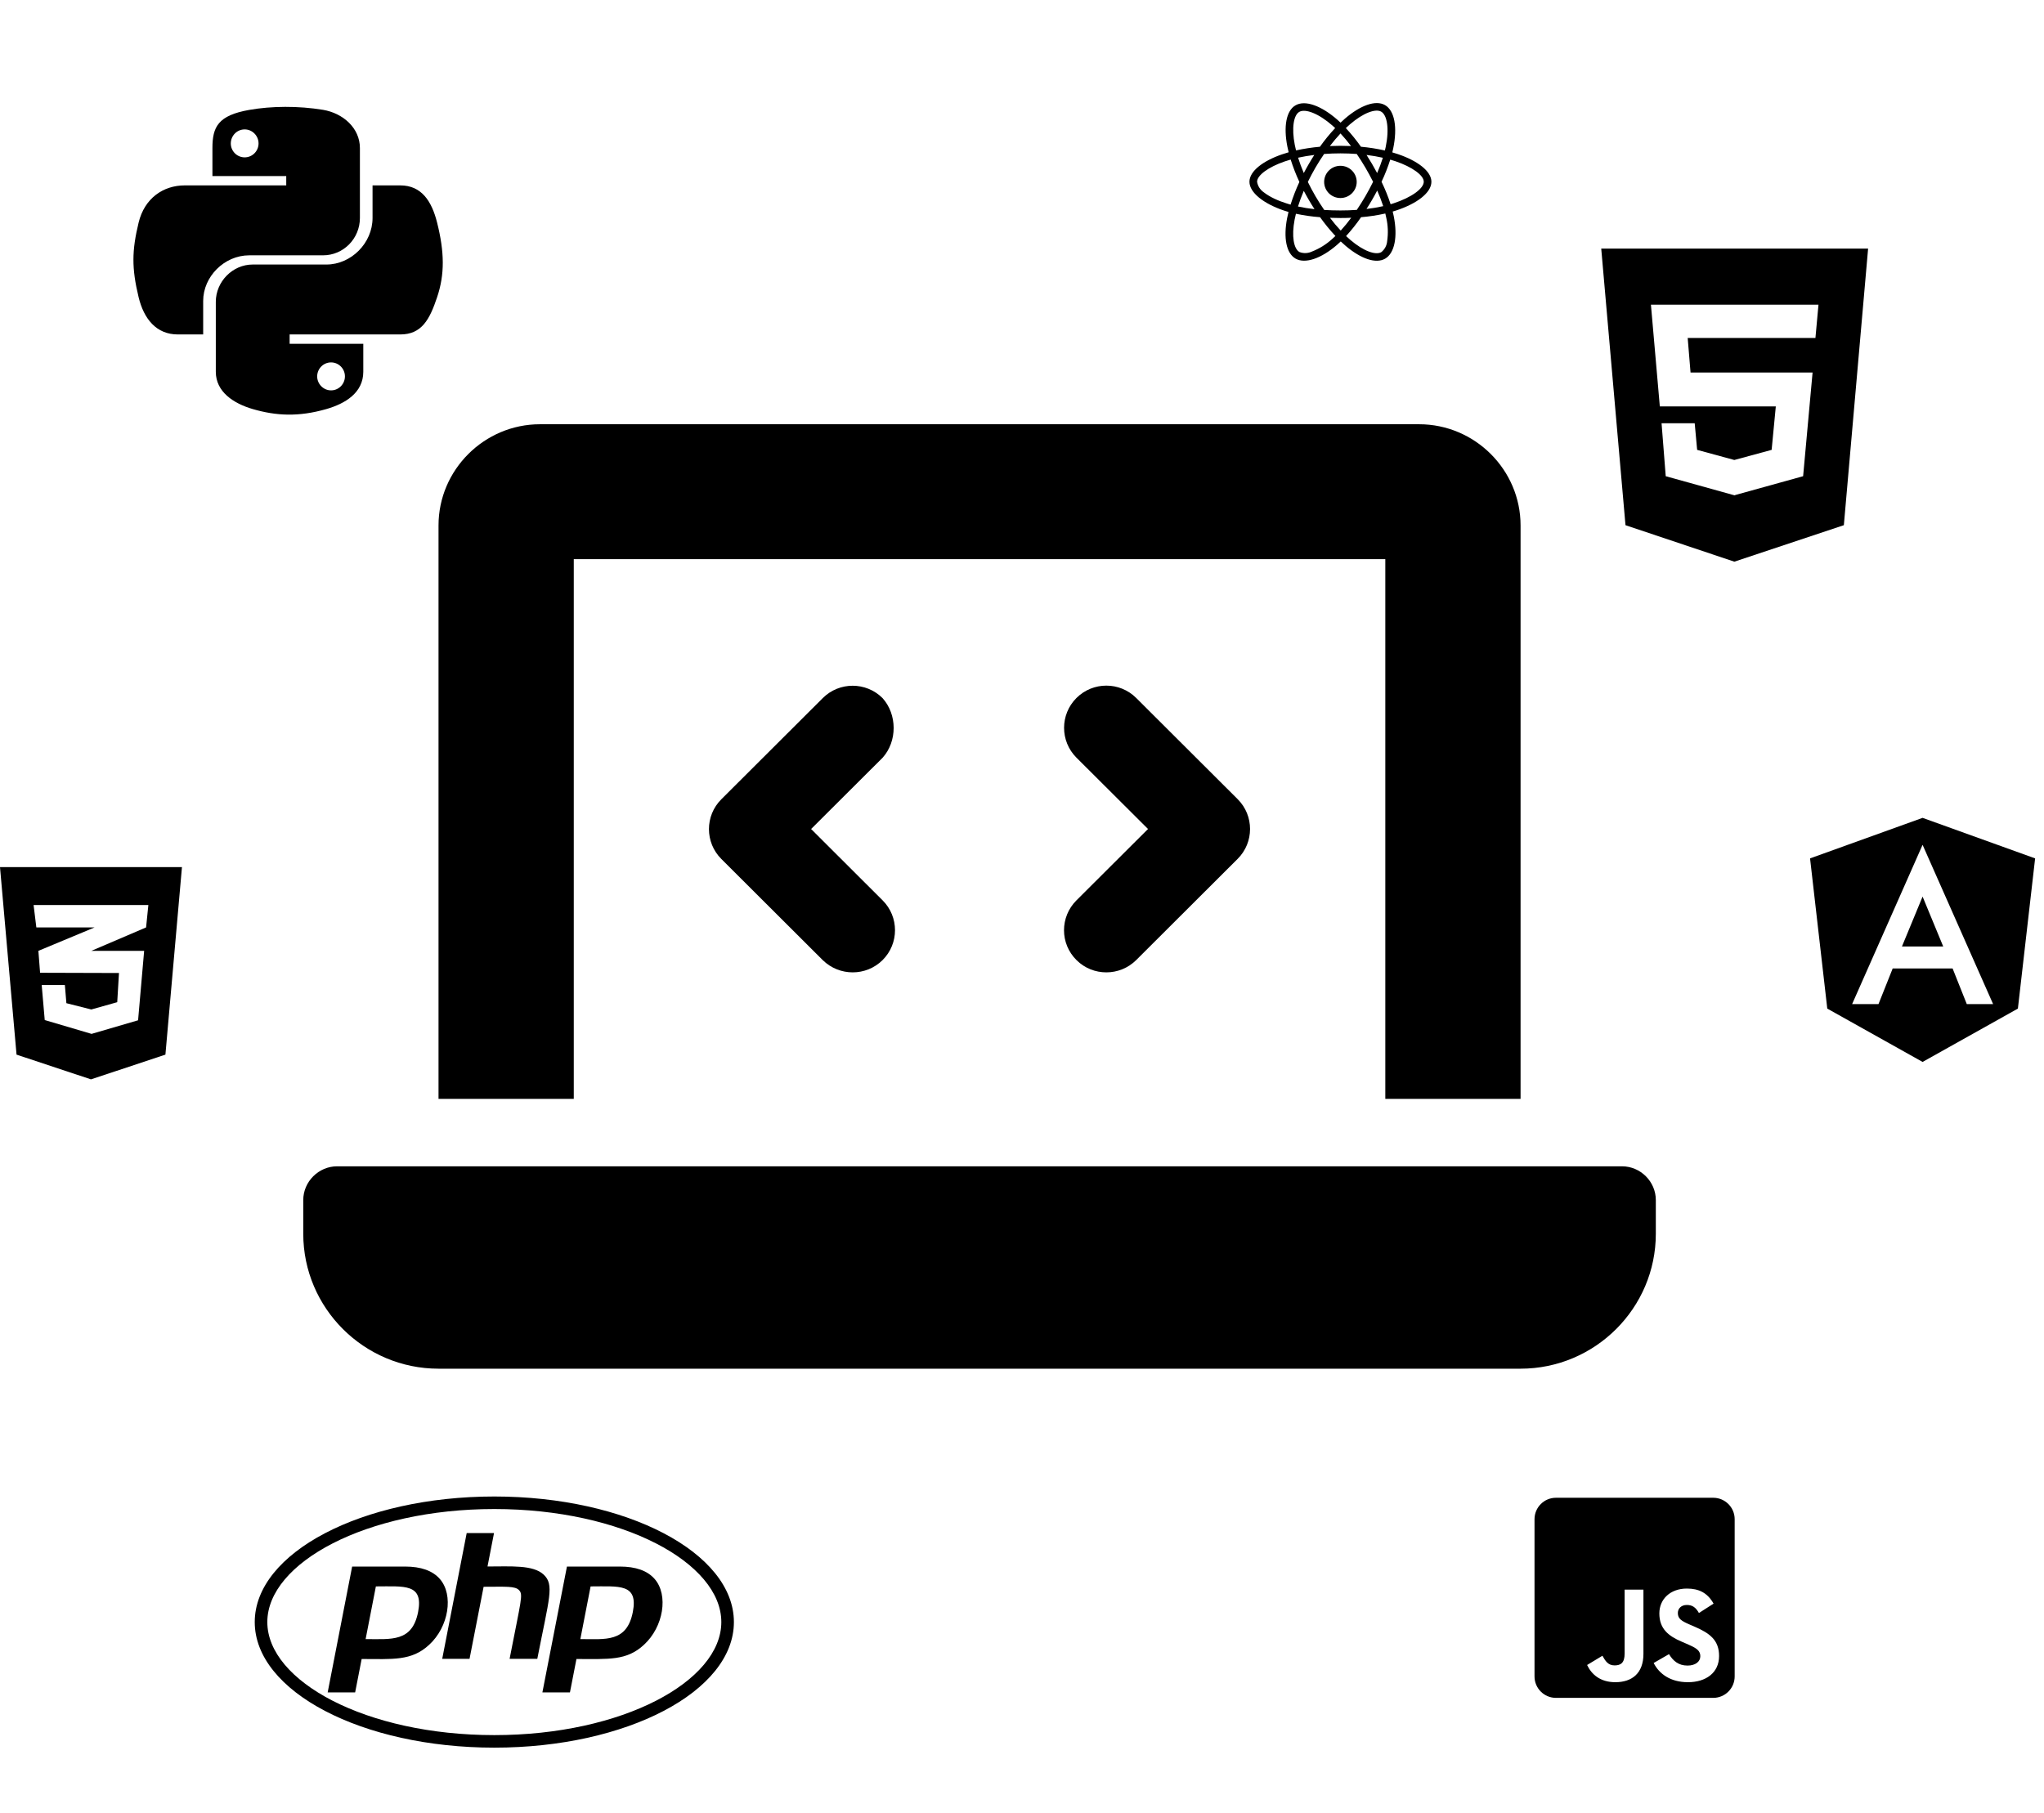 <svg width="337" height="299" viewBox="0 0 337 299" fill="none" xmlns="http://www.w3.org/2000/svg">
<path d="M94.6 92.214H228.4V181.214H250.7V86.651C250.7 77.484 243.174 69.964 233.975 69.964H89.025C79.837 69.964 72.3 77.484 72.3 86.651V181.214H94.6V92.214ZM267.425 192.339H55.575C52.526 192.339 50 194.877 50 197.901V203.464C50 215.719 60.018 225.714 72.3 225.714H250.7C262.982 225.714 273 215.719 273 203.464V197.901C273 194.877 270.491 192.339 267.425 192.339ZM177.493 158.338C178.852 159.694 180.629 160.354 182.406 160.354C184.183 160.354 185.971 159.681 187.333 158.323L204.058 141.635C206.78 138.919 206.78 134.508 204.058 131.793L187.333 115.106C184.611 112.389 180.201 112.389 177.479 115.106C174.757 117.822 174.757 122.233 177.479 124.948L189.277 136.712L177.479 148.477C174.741 151.211 174.741 155.626 177.493 158.338ZM145.507 115.124C142.785 112.408 138.374 112.408 135.653 115.124L118.928 131.812C116.206 134.528 116.206 138.939 118.928 141.654L135.653 158.342C137.04 159.694 138.817 160.354 140.594 160.354C142.371 160.354 144.158 159.681 145.521 158.323C148.243 155.607 148.243 151.196 145.521 148.481L133.73 136.714L145.528 124.949C147.946 122.251 147.946 117.836 145.507 115.124Z" fill="black"/>
<path d="M313.58 156.087H320.384L316.982 147.857L313.58 156.087ZM316.982 134.875L298.429 141.559L301.268 166.329L316.982 175.125L332.696 166.329L335.536 141.559L316.982 134.875ZM328.607 165.584H324.268L321.929 159.708H312.054L309.714 165.584H305.366L316.982 139.322L328.607 165.584Z" fill="black"/>
<path d="M264 41L267.999 86.61L285.943 92.625L304.001 86.61L308 41H264ZM299.315 55.739H278.254L278.724 61.431H298.845L297.286 78.532L286.069 81.643V81.678H285.943L274.633 78.532L273.946 69.797H279.411L279.812 74.188L285.943 75.858L292.096 74.188L292.783 67.02H273.659L272.193 50.242H299.819L299.315 55.739Z" fill="black"/>
<path d="M230.504 25.426C230.188 25.321 229.871 25.223 229.555 25.13C229.607 24.915 229.654 24.7 229.701 24.485C230.422 21.027 229.947 18.247 228.348 17.33C226.807 16.454 224.293 17.365 221.75 19.558C221.498 19.773 221.252 20 221.018 20.226C220.859 20.075 220.695 19.924 220.531 19.779C217.865 17.434 215.193 16.448 213.594 17.371C212.059 18.253 211.602 20.87 212.246 24.143C212.311 24.468 212.381 24.787 212.463 25.112C212.088 25.217 211.719 25.333 211.373 25.455C208.244 26.528 206 28.223 206 29.975C206 31.786 208.391 33.602 211.643 34.705C211.906 34.792 212.17 34.879 212.439 34.955C212.352 35.303 212.275 35.645 212.205 35.999C211.59 39.22 212.07 41.773 213.605 42.65C215.188 43.555 217.848 42.627 220.438 40.381C220.643 40.201 220.848 40.015 221.053 39.818C221.311 40.067 221.58 40.305 221.85 40.537C224.357 42.673 226.836 43.538 228.365 42.661C229.947 41.756 230.463 39.011 229.795 35.668C229.742 35.413 229.684 35.152 229.619 34.885C229.807 34.833 229.988 34.775 230.17 34.717C233.551 33.608 236 31.815 236 29.975C236 28.217 233.691 26.511 230.504 25.426ZM222.576 20.499C224.756 18.618 226.789 17.881 227.715 18.41C228.705 18.972 229.086 21.247 228.465 24.236C228.424 24.433 228.383 24.625 228.33 24.816C227.029 24.526 225.711 24.317 224.387 24.201C223.625 23.122 222.793 22.089 221.891 21.12C222.119 20.905 222.342 20.702 222.576 20.499ZM215.797 32.987C216.096 33.492 216.4 33.997 216.723 34.49C215.809 34.392 214.9 34.247 214.004 34.055C214.262 33.219 214.584 32.355 214.959 31.473C215.229 31.983 215.504 32.488 215.797 32.987ZM214.021 26.006C214.865 25.82 215.762 25.669 216.693 25.553C216.383 26.035 216.078 26.528 215.791 27.027C215.504 27.521 215.223 28.026 214.959 28.536C214.59 27.672 214.279 26.824 214.021 26.006ZM215.627 30.004C216.014 29.203 216.436 28.42 216.881 27.648C217.326 26.876 217.807 26.128 218.311 25.391C219.189 25.327 220.086 25.292 221 25.292C221.914 25.292 222.816 25.327 223.689 25.391C224.188 26.122 224.662 26.871 225.113 27.637C225.564 28.403 225.986 29.186 226.385 29.981C225.992 30.782 225.57 31.571 225.119 32.349C224.674 33.121 224.199 33.869 223.701 34.612C222.828 34.676 221.92 34.705 221 34.705C220.08 34.705 219.189 34.676 218.328 34.624C217.818 33.887 217.338 33.132 216.887 32.361C216.436 31.589 216.02 30.805 215.627 30.004ZM226.209 32.976C226.508 32.465 226.789 31.948 227.064 31.426C227.439 32.268 227.768 33.121 228.055 33.997C227.146 34.2 226.227 34.357 225.301 34.461C225.617 33.974 225.916 33.475 226.209 32.976ZM227.053 28.536C226.777 28.026 226.496 27.515 226.203 27.016C225.916 26.522 225.617 26.035 225.307 25.553C226.25 25.669 227.152 25.826 227.996 26.017C227.727 26.876 227.41 27.712 227.053 28.536ZM221.012 22.008C221.627 22.669 222.207 23.366 222.746 24.085C221.586 24.033 220.42 24.033 219.26 24.085C219.834 23.336 220.426 22.64 221.012 22.008ZM214.215 18.45C215.199 17.881 217.385 18.694 219.688 20.713C219.834 20.841 219.98 20.98 220.133 21.12C219.225 22.089 218.387 23.122 217.619 24.201C216.295 24.317 214.982 24.52 213.682 24.805C213.605 24.509 213.541 24.207 213.477 23.905C212.926 21.096 213.289 18.978 214.215 18.45ZM212.779 33.748C212.533 33.678 212.293 33.602 212.053 33.521C210.805 33.132 209.387 32.517 208.361 31.71C207.77 31.304 207.371 30.678 207.26 29.975C207.26 28.913 209.111 27.555 211.783 26.633C212.117 26.517 212.457 26.412 212.797 26.314C213.195 27.573 213.676 28.809 214.232 30.004C213.67 31.217 213.184 32.471 212.779 33.748ZM219.611 39.435C218.645 40.311 217.525 41.007 216.307 41.483C215.656 41.791 214.906 41.82 214.238 41.559C213.307 41.025 212.92 38.976 213.447 36.22C213.512 35.895 213.582 35.57 213.664 35.251C214.977 35.529 216.301 35.721 217.643 35.819C218.416 36.904 219.266 37.943 220.174 38.918C219.986 39.098 219.799 39.272 219.611 39.435ZM221.047 38.025C220.449 37.386 219.852 36.678 219.271 35.918C219.834 35.941 220.414 35.953 221 35.953C221.604 35.953 222.195 35.941 222.781 35.912C222.242 36.649 221.662 37.351 221.047 38.025ZM228.705 39.766C228.652 40.474 228.301 41.135 227.738 41.582C226.807 42.116 224.82 41.419 222.676 39.597C222.43 39.388 222.184 39.162 221.932 38.93C222.828 37.949 223.654 36.91 224.404 35.819C225.746 35.709 227.082 35.506 228.4 35.21C228.459 35.448 228.512 35.686 228.559 35.918C228.846 37.171 228.893 38.477 228.705 39.766ZM229.771 33.527C229.607 33.579 229.443 33.631 229.273 33.678C228.863 32.413 228.359 31.177 227.779 29.975C228.342 28.791 228.816 27.573 229.215 26.325C229.52 26.412 229.812 26.505 230.094 26.598C232.824 27.526 234.74 28.908 234.74 29.964C234.74 31.101 232.695 32.569 229.771 33.527ZM221 32.657C222.482 32.657 223.684 31.467 223.684 29.999C223.684 28.53 222.482 27.341 221 27.341C219.518 27.341 218.316 28.53 218.316 29.999C218.316 31.467 219.518 32.657 221 32.657Z" fill="black"/>
<path d="M0 143L2.727 173.922L15 178L27.273 173.922L30 143H0ZM24.461 149.25L24.086 152.945L15.078 156.797L15.055 156.805H23.766L22.766 168.258L15.094 170.5L7.375 168.219L6.875 162.445H10.695L10.945 165.438L15.055 166.477L19.328 165.273L19.617 160.461L6.625 160.422V160.414L6.609 160.422L6.328 156.805L15.086 153.156L15.594 152.945H5.992L5.539 149.25H24.461Z" fill="black"/>
<path d="M282.464 247H256.536C254.584 247 253 248.584 253 250.536V276.464C253 278.416 254.584 280 256.536 280H282.464C284.416 280 286 278.416 286 276.464V250.536C286 248.584 284.416 247 282.464 247ZM270.958 272.737C270.958 275.949 269.073 277.415 266.325 277.415C263.843 277.415 262.406 276.133 261.67 274.579L264.196 273.054C264.683 273.916 265.125 274.645 266.193 274.645C267.209 274.645 267.857 274.247 267.857 272.693V262.152H270.958V272.737ZM278.295 277.415C275.415 277.415 273.551 276.044 272.645 274.247L275.172 272.789C275.835 273.871 276.704 274.674 278.229 274.674C279.51 274.674 280.335 274.033 280.335 273.142C280.335 272.081 279.496 271.706 278.074 271.08L277.301 270.748C275.061 269.798 273.581 268.597 273.581 266.071C273.581 263.743 275.356 261.975 278.118 261.975C280.092 261.975 281.507 262.66 282.523 264.458L280.107 266.004C279.577 265.054 279.002 264.679 278.111 264.679C277.205 264.679 276.63 265.253 276.63 266.004C276.63 266.933 277.205 267.308 278.538 267.89L279.312 268.222C281.949 269.349 283.429 270.505 283.429 273.098C283.429 275.882 281.234 277.415 278.295 277.415Z" fill="black"/>
<g clip-path="url(#clip0_30_16)">
<path d="M72.067 36.713C71.19 33.212 69.528 30.573 65.987 30.573H61.423V35.943C61.423 40.111 57.871 43.623 53.818 43.623H41.66C38.336 43.623 35.581 46.455 35.581 49.774V61.306C35.581 64.591 38.45 66.517 41.66 67.457C45.508 68.579 49.208 68.783 53.818 67.457C56.88 66.574 59.897 64.795 59.897 61.306V56.696H47.751V55.155H65.987C69.528 55.155 70.837 52.697 72.067 49.015C73.341 45.22 73.285 41.573 72.067 36.713ZM54.581 59.766C55.844 59.766 56.869 60.796 56.869 62.065C56.869 63.345 55.844 64.376 54.581 64.376C53.329 64.376 52.293 63.334 52.293 62.065C52.304 60.785 53.329 59.766 54.581 59.766ZM41.102 42.105H53.26C56.641 42.105 59.339 39.33 59.339 35.954V24.41C59.339 21.125 56.562 18.667 53.26 18.112C49.185 17.444 44.757 17.478 41.102 18.123C35.957 19.03 35.023 20.921 35.023 24.422V29.032H47.193V30.573H30.458C26.918 30.573 23.822 32.691 22.854 36.713C21.738 41.323 21.693 44.201 22.854 49.015C23.719 52.595 25.779 55.155 29.32 55.155H33.498V49.627C33.498 45.628 36.97 42.105 41.102 42.105ZM40.34 25.951C39.076 25.951 38.051 24.92 38.051 23.651C38.063 22.371 39.076 21.34 40.34 21.34C41.592 21.34 42.628 22.383 42.628 23.651C42.628 24.92 41.603 25.951 40.34 25.951Z" fill="black"/>
</g>
<path d="M81.5 248.858C102.657 248.858 118.926 257.742 118.926 267.5C118.926 277.258 102.645 286.142 81.5 286.142C60.343 286.142 44.074 277.258 44.074 267.5C44.074 257.742 60.355 248.858 81.5 248.858ZM81.5 246.791C59.689 246.791 42 256.057 42 267.5C42 278.943 59.689 288.209 81.5 288.209C103.311 288.209 121 278.943 121 267.5C121 256.057 103.311 246.791 81.5 246.791ZM68.934 265.839C67.959 270.822 64.515 270.306 60.281 270.306L61.972 261.618C66.663 261.618 69.847 261.114 68.934 265.839ZM54.023 279.103H58.553L59.627 273.591C64.7 273.591 67.848 273.96 70.761 271.241C73.983 268.288 74.822 263.033 72.526 260.4C71.329 259.022 69.403 258.345 66.786 258.345H58.059L54.023 279.103ZM76.945 252.821H81.451L80.377 258.333C84.265 258.333 87.869 258.05 89.61 259.65C91.437 261.323 90.56 263.464 88.585 273.566H84.018C85.919 263.796 86.277 262.984 85.586 262.246C84.919 261.532 83.401 261.68 79.735 261.68L77.414 273.566H72.909L76.945 252.821ZM104.336 265.839C103.348 270.896 99.806 270.306 95.683 270.306L97.374 261.618C102.089 261.618 105.249 261.114 104.336 265.839ZM89.425 279.103H93.967L95.041 273.591C100.374 273.591 103.324 273.898 106.175 271.241C109.397 268.288 110.236 263.033 107.94 260.4C106.743 259.022 104.817 258.345 102.2 258.345H93.473L89.425 279.103Z" fill="black"/>
<defs>
<clipPath id="clip0_30_16">
<rect width="51" height="58" fill="white" transform="translate(22 14)"/>
</clipPath>
</defs>
</svg>
